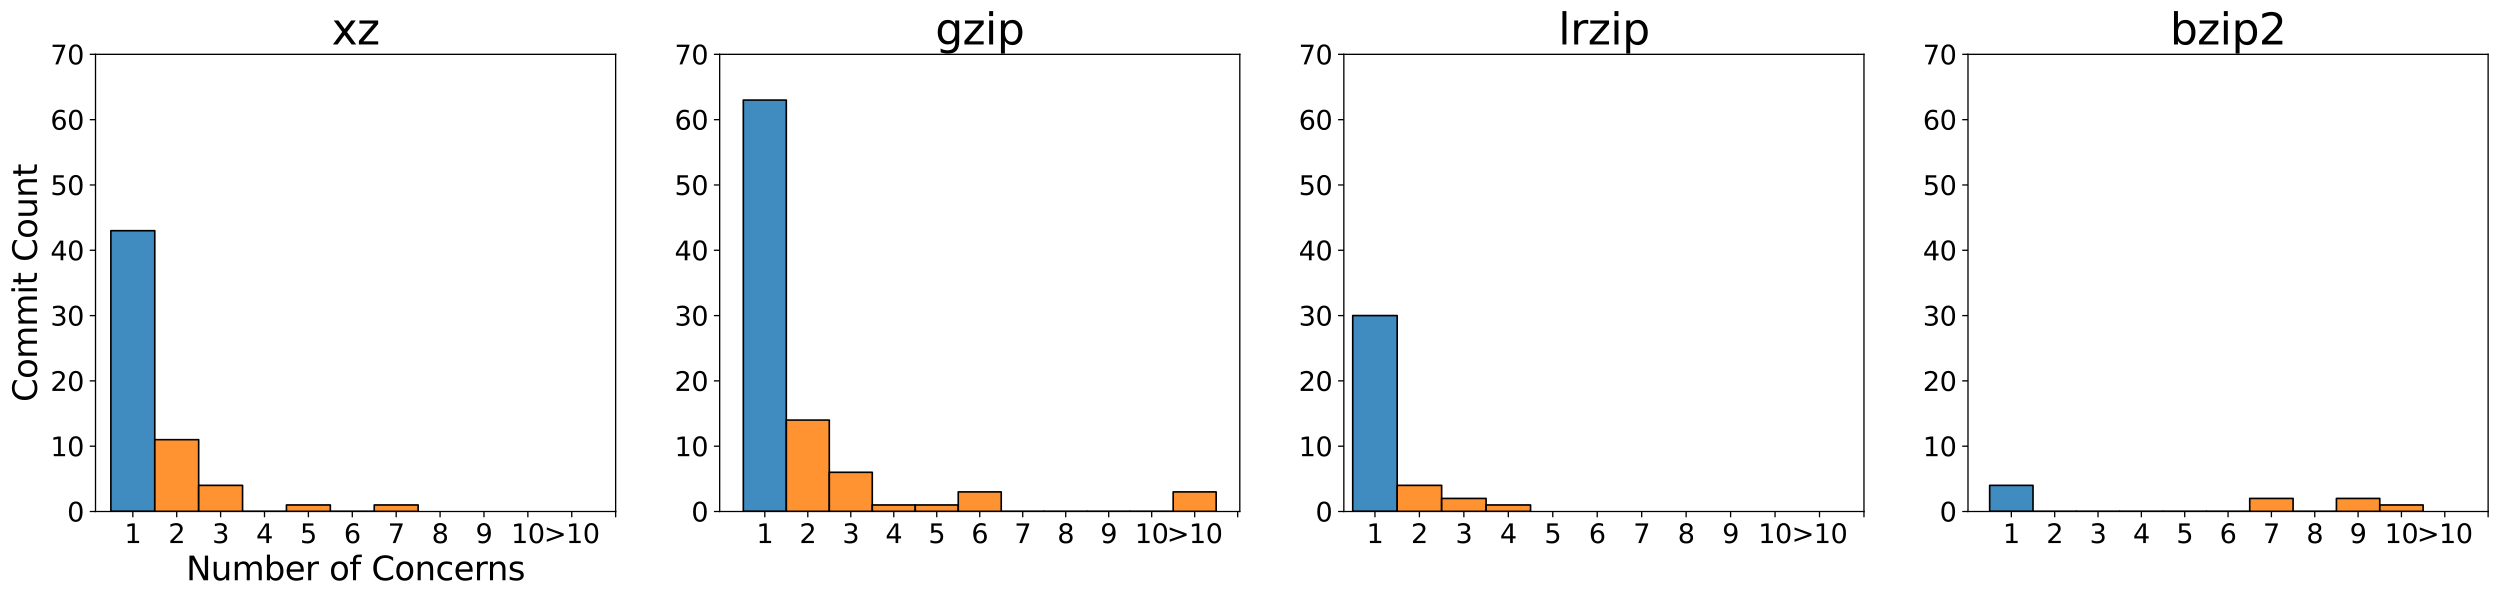 <?xml version="1.0" encoding="utf-8" standalone="no"?>
<!DOCTYPE svg PUBLIC "-//W3C//DTD SVG 1.1//EN"
  "http://www.w3.org/Graphics/SVG/1.1/DTD/svg11.dtd">
<svg xmlns:xlink="http://www.w3.org/1999/xlink" width="1515.916pt" height="363.197pt" viewBox="0 0 1515.916 363.197" xmlns="http://www.w3.org/2000/svg" version="1.1">
 <defs>
  <style type="text/css">*{stroke-linejoin: round; stroke-linecap: butt}</style>
 </defs>
 <g id="figure_1">
  <g id="patch_1">
   <path d="M 0 363.197 
L 1515.916 363.197 
L 1515.916 0 
L 0 0 
z
" style="fill: #ffffff"/>
  </g>
  <g id="axes_1">
   <g id="patch_2">
    <path d="M 57.916 310.156 
L 373.308 310.156 
L 373.308 32.956 
L 57.916 32.956 
z
" style="fill: #ffffff"/>
   </g>
   <g id="patch_3">
    <path d="M 67.232 310.156 
L 93.847 310.156 
L 93.847 139.876 
L 67.232 139.876 
z
" clip-path="url(#paa0196ddaf)" style="fill: #1f77b4; fill-opacity: 0.85; stroke: #000000; stroke-linejoin: miter"/>
   </g>
   <g id="patch_4">
    <path d="M 93.847 310.156 
L 120.462 310.156 
L 120.462 310.156 
L 93.847 310.156 
z
" clip-path="url(#paa0196ddaf)" style="fill: #1f77b4; fill-opacity: 0.85; stroke: #000000; stroke-linejoin: miter"/>
   </g>
   <g id="patch_5">
    <path d="M 120.462 310.156 
L 147.078 310.156 
L 147.078 310.156 
L 120.462 310.156 
z
" clip-path="url(#paa0196ddaf)" style="fill: #1f77b4; fill-opacity: 0.85; stroke: #000000; stroke-linejoin: miter"/>
   </g>
   <g id="patch_6">
    <path d="M 147.078 310.156 
L 173.693 310.156 
L 173.693 310.156 
L 147.078 310.156 
z
" clip-path="url(#paa0196ddaf)" style="fill: #1f77b4; fill-opacity: 0.85; stroke: #000000; stroke-linejoin: miter"/>
   </g>
   <g id="patch_7">
    <path d="M 173.693 310.156 
L 200.308 310.156 
L 200.308 310.156 
L 173.693 310.156 
z
" clip-path="url(#paa0196ddaf)" style="fill: #1f77b4; fill-opacity: 0.85; stroke: #000000; stroke-linejoin: miter"/>
   </g>
   <g id="patch_8">
    <path d="M 200.308 310.156 
L 226.923 310.156 
L 226.923 310.156 
L 200.308 310.156 
z
" clip-path="url(#paa0196ddaf)" style="fill: #1f77b4; fill-opacity: 0.85; stroke: #000000; stroke-linejoin: miter"/>
   </g>
   <g id="patch_9">
    <path d="M 226.923 310.156 
L 253.539 310.156 
L 253.539 310.156 
L 226.923 310.156 
z
" clip-path="url(#paa0196ddaf)" style="fill: #1f77b4; fill-opacity: 0.85; stroke: #000000; stroke-linejoin: miter"/>
   </g>
   <g id="patch_10">
    <path d="M 67.232 310.156 
L 93.847 310.156 
L 93.847 310.156 
L 67.232 310.156 
z
" clip-path="url(#paa0196ddaf)" style="fill: #ff7f0e; fill-opacity: 0.85; stroke: #000000; stroke-linejoin: miter"/>
   </g>
   <g id="patch_11">
    <path d="M 93.847 310.156 
L 120.462 310.156 
L 120.462 266.596 
L 93.847 266.596 
z
" clip-path="url(#paa0196ddaf)" style="fill: #ff7f0e; fill-opacity: 0.85; stroke: #000000; stroke-linejoin: miter"/>
   </g>
   <g id="patch_12">
    <path d="M 120.462 310.156 
L 147.078 310.156 
L 147.078 294.316 
L 120.462 294.316 
z
" clip-path="url(#paa0196ddaf)" style="fill: #ff7f0e; fill-opacity: 0.85; stroke: #000000; stroke-linejoin: miter"/>
   </g>
   <g id="patch_13">
    <path d="M 147.078 310.156 
L 173.693 310.156 
L 173.693 310.156 
L 147.078 310.156 
z
" clip-path="url(#paa0196ddaf)" style="fill: #ff7f0e; fill-opacity: 0.85; stroke: #000000; stroke-linejoin: miter"/>
   </g>
   <g id="patch_14">
    <path d="M 173.693 310.156 
L 200.308 310.156 
L 200.308 306.196 
L 173.693 306.196 
z
" clip-path="url(#paa0196ddaf)" style="fill: #ff7f0e; fill-opacity: 0.85; stroke: #000000; stroke-linejoin: miter"/>
   </g>
   <g id="patch_15">
    <path d="M 200.308 310.156 
L 226.923 310.156 
L 226.923 310.156 
L 200.308 310.156 
z
" clip-path="url(#paa0196ddaf)" style="fill: #ff7f0e; fill-opacity: 0.85; stroke: #000000; stroke-linejoin: miter"/>
   </g>
   <g id="patch_16">
    <path d="M 226.923 310.156 
L 253.539 310.156 
L 253.539 306.196 
L 226.923 306.196 
z
" clip-path="url(#paa0196ddaf)" style="fill: #ff7f0e; fill-opacity: 0.85; stroke: #000000; stroke-linejoin: miter"/>
   </g>
   <g id="matplotlib.axis_1">
    <g id="xtick_1">
     <g id="line2d_1">
      <defs>
       <path id="meb0d68d56f" d="M 0 0 
L 0 3.5 
" style="stroke: #000000; stroke-width: 0.8"/>
      </defs>
      <g>
       <use xlink:href="#meb0d68d56f" x="80.539" y="310.156" style="stroke: #000000; stroke-width: 0.8"/>
      </g>
     </g>
     <g id="text_1">
      <!-- 1 -->
      <g transform="translate(75.449 329.313) scale(0.16 -0.16)">
       <defs>
        <path id="DejaVuSans-31" d="M 794 531 
L 1825 531 
L 1825 4091 
L 703 3866 
L 703 4441 
L 1819 4666 
L 2450 4666 
L 2450 531 
L 3481 531 
L 3481 0 
L 794 0 
L 794 531 
z
" transform="scale(0.016)"/>
       </defs>
       <use xlink:href="#DejaVuSans-31"/>
      </g>
     </g>
    </g>
    <g id="xtick_2">
     <g id="line2d_2">
      <g>
       <use xlink:href="#meb0d68d56f" x="107.155" y="310.156" style="stroke: #000000; stroke-width: 0.8"/>
      </g>
     </g>
     <g id="text_2">
      <!-- 2 -->
      <g transform="translate(102.065 329.313) scale(0.16 -0.16)">
       <defs>
        <path id="DejaVuSans-32" d="M 1228 531 
L 3431 531 
L 3431 0 
L 469 0 
L 469 531 
Q 828 903 1448 1529 
Q 2069 2156 2228 2338 
Q 2531 2678 2651 2914 
Q 2772 3150 2772 3378 
Q 2772 3750 2511 3984 
Q 2250 4219 1831 4219 
Q 1534 4219 1204 4116 
Q 875 4013 500 3803 
L 500 4441 
Q 881 4594 1212 4672 
Q 1544 4750 1819 4750 
Q 2544 4750 2975 4387 
Q 3406 4025 3406 3419 
Q 3406 3131 3298 2873 
Q 3191 2616 2906 2266 
Q 2828 2175 2409 1742 
Q 1991 1309 1228 531 
z
" transform="scale(0.016)"/>
       </defs>
       <use xlink:href="#DejaVuSans-32"/>
      </g>
     </g>
    </g>
    <g id="xtick_3">
     <g id="line2d_3">
      <g>
       <use xlink:href="#meb0d68d56f" x="133.77" y="310.156" style="stroke: #000000; stroke-width: 0.8"/>
      </g>
     </g>
     <g id="text_3">
      <!-- 3 -->
      <g transform="translate(128.68 329.313) scale(0.16 -0.16)">
       <defs>
        <path id="DejaVuSans-33" d="M 2597 2516 
Q 3050 2419 3304 2112 
Q 3559 1806 3559 1356 
Q 3559 666 3084 287 
Q 2609 -91 1734 -91 
Q 1441 -91 1130 -33 
Q 819 25 488 141 
L 488 750 
Q 750 597 1062 519 
Q 1375 441 1716 441 
Q 2309 441 2620 675 
Q 2931 909 2931 1356 
Q 2931 1769 2642 2001 
Q 2353 2234 1838 2234 
L 1294 2234 
L 1294 2753 
L 1863 2753 
Q 2328 2753 2575 2939 
Q 2822 3125 2822 3475 
Q 2822 3834 2567 4026 
Q 2313 4219 1838 4219 
Q 1578 4219 1281 4162 
Q 984 4106 628 3988 
L 628 4550 
Q 988 4650 1302 4700 
Q 1616 4750 1894 4750 
Q 2613 4750 3031 4423 
Q 3450 4097 3450 3541 
Q 3450 3153 3228 2886 
Q 3006 2619 2597 2516 
z
" transform="scale(0.016)"/>
       </defs>
       <use xlink:href="#DejaVuSans-33"/>
      </g>
     </g>
    </g>
    <g id="xtick_4">
     <g id="line2d_4">
      <g>
       <use xlink:href="#meb0d68d56f" x="160.385" y="310.156" style="stroke: #000000; stroke-width: 0.8"/>
      </g>
     </g>
     <g id="text_4">
      <!-- 4 -->
      <g transform="translate(155.295 329.313) scale(0.16 -0.16)">
       <defs>
        <path id="DejaVuSans-34" d="M 2419 4116 
L 825 1625 
L 2419 1625 
L 2419 4116 
z
M 2253 4666 
L 3047 4666 
L 3047 1625 
L 3713 1625 
L 3713 1100 
L 3047 1100 
L 3047 0 
L 2419 0 
L 2419 1100 
L 313 1100 
L 313 1709 
L 2253 4666 
z
" transform="scale(0.016)"/>
       </defs>
       <use xlink:href="#DejaVuSans-34"/>
      </g>
     </g>
    </g>
    <g id="xtick_5">
     <g id="line2d_5">
      <g>
       <use xlink:href="#meb0d68d56f" x="187" y="310.156" style="stroke: #000000; stroke-width: 0.8"/>
      </g>
     </g>
     <g id="text_5">
      <!-- 5 -->
      <g transform="translate(181.91 329.313) scale(0.16 -0.16)">
       <defs>
        <path id="DejaVuSans-35" d="M 691 4666 
L 3169 4666 
L 3169 4134 
L 1269 4134 
L 1269 2991 
Q 1406 3038 1543 3061 
Q 1681 3084 1819 3084 
Q 2600 3084 3056 2656 
Q 3513 2228 3513 1497 
Q 3513 744 3044 326 
Q 2575 -91 1722 -91 
Q 1428 -91 1123 -41 
Q 819 9 494 109 
L 494 744 
Q 775 591 1075 516 
Q 1375 441 1709 441 
Q 2250 441 2565 725 
Q 2881 1009 2881 1497 
Q 2881 1984 2565 2268 
Q 2250 2553 1709 2553 
Q 1456 2553 1204 2497 
Q 953 2441 691 2322 
L 691 4666 
z
" transform="scale(0.016)"/>
       </defs>
       <use xlink:href="#DejaVuSans-35"/>
      </g>
     </g>
    </g>
    <g id="xtick_6">
     <g id="line2d_6">
      <g>
       <use xlink:href="#meb0d68d56f" x="213.616" y="310.156" style="stroke: #000000; stroke-width: 0.8"/>
      </g>
     </g>
     <g id="text_6">
      <!-- 6 -->
      <g transform="translate(208.526 329.313) scale(0.16 -0.16)">
       <defs>
        <path id="DejaVuSans-36" d="M 2113 2584 
Q 1688 2584 1439 2293 
Q 1191 2003 1191 1497 
Q 1191 994 1439 701 
Q 1688 409 2113 409 
Q 2538 409 2786 701 
Q 3034 994 3034 1497 
Q 3034 2003 2786 2293 
Q 2538 2584 2113 2584 
z
M 3366 4563 
L 3366 3988 
Q 3128 4100 2886 4159 
Q 2644 4219 2406 4219 
Q 1781 4219 1451 3797 
Q 1122 3375 1075 2522 
Q 1259 2794 1537 2939 
Q 1816 3084 2150 3084 
Q 2853 3084 3261 2657 
Q 3669 2231 3669 1497 
Q 3669 778 3244 343 
Q 2819 -91 2113 -91 
Q 1303 -91 875 529 
Q 447 1150 447 2328 
Q 447 3434 972 4092 
Q 1497 4750 2381 4750 
Q 2619 4750 2861 4703 
Q 3103 4656 3366 4563 
z
" transform="scale(0.016)"/>
       </defs>
       <use xlink:href="#DejaVuSans-36"/>
      </g>
     </g>
    </g>
    <g id="xtick_7">
     <g id="line2d_7">
      <g>
       <use xlink:href="#meb0d68d56f" x="240.231" y="310.156" style="stroke: #000000; stroke-width: 0.8"/>
      </g>
     </g>
     <g id="text_7">
      <!-- 7 -->
      <g transform="translate(235.141 329.313) scale(0.16 -0.16)">
       <defs>
        <path id="DejaVuSans-37" d="M 525 4666 
L 3525 4666 
L 3525 4397 
L 1831 0 
L 1172 0 
L 2766 4134 
L 525 4134 
L 525 4666 
z
" transform="scale(0.016)"/>
       </defs>
       <use xlink:href="#DejaVuSans-37"/>
      </g>
     </g>
    </g>
    <g id="xtick_8">
     <g id="line2d_8">
      <g>
       <use xlink:href="#meb0d68d56f" x="266.846" y="310.156" style="stroke: #000000; stroke-width: 0.8"/>
      </g>
     </g>
     <g id="text_8">
      <!-- 8 -->
      <g transform="translate(261.756 329.313) scale(0.16 -0.16)">
       <defs>
        <path id="DejaVuSans-38" d="M 2034 2216 
Q 1584 2216 1326 1975 
Q 1069 1734 1069 1313 
Q 1069 891 1326 650 
Q 1584 409 2034 409 
Q 2484 409 2743 651 
Q 3003 894 3003 1313 
Q 3003 1734 2745 1975 
Q 2488 2216 2034 2216 
z
M 1403 2484 
Q 997 2584 770 2862 
Q 544 3141 544 3541 
Q 544 4100 942 4425 
Q 1341 4750 2034 4750 
Q 2731 4750 3128 4425 
Q 3525 4100 3525 3541 
Q 3525 3141 3298 2862 
Q 3072 2584 2669 2484 
Q 3125 2378 3379 2068 
Q 3634 1759 3634 1313 
Q 3634 634 3220 271 
Q 2806 -91 2034 -91 
Q 1263 -91 848 271 
Q 434 634 434 1313 
Q 434 1759 690 2068 
Q 947 2378 1403 2484 
z
M 1172 3481 
Q 1172 3119 1398 2916 
Q 1625 2713 2034 2713 
Q 2441 2713 2670 2916 
Q 2900 3119 2900 3481 
Q 2900 3844 2670 4047 
Q 2441 4250 2034 4250 
Q 1625 4250 1398 4047 
Q 1172 3844 1172 3481 
z
" transform="scale(0.016)"/>
       </defs>
       <use xlink:href="#DejaVuSans-38"/>
      </g>
     </g>
    </g>
    <g id="xtick_9">
     <g id="line2d_9">
      <g>
       <use xlink:href="#meb0d68d56f" x="293.462" y="310.156" style="stroke: #000000; stroke-width: 0.8"/>
      </g>
     </g>
     <g id="text_9">
      <!-- 9 -->
      <g transform="translate(288.372 329.313) scale(0.16 -0.16)">
       <defs>
        <path id="DejaVuSans-39" d="M 703 97 
L 703 672 
Q 941 559 1184 500 
Q 1428 441 1663 441 
Q 2288 441 2617 861 
Q 2947 1281 2994 2138 
Q 2813 1869 2534 1725 
Q 2256 1581 1919 1581 
Q 1219 1581 811 2004 
Q 403 2428 403 3163 
Q 403 3881 828 4315 
Q 1253 4750 1959 4750 
Q 2769 4750 3195 4129 
Q 3622 3509 3622 2328 
Q 3622 1225 3098 567 
Q 2575 -91 1691 -91 
Q 1453 -91 1209 -44 
Q 966 3 703 97 
z
M 1959 2075 
Q 2384 2075 2632 2365 
Q 2881 2656 2881 3163 
Q 2881 3666 2632 3958 
Q 2384 4250 1959 4250 
Q 1534 4250 1286 3958 
Q 1038 3666 1038 3163 
Q 1038 2656 1286 2365 
Q 1534 2075 1959 2075 
z
" transform="scale(0.016)"/>
       </defs>
       <use xlink:href="#DejaVuSans-39"/>
      </g>
     </g>
    </g>
    <g id="xtick_10">
     <g id="line2d_10">
      <g>
       <use xlink:href="#meb0d68d56f" x="320.077" y="310.156" style="stroke: #000000; stroke-width: 0.8"/>
      </g>
     </g>
     <g id="text_10">
      <!-- 10 -->
      <g transform="translate(309.897 329.313) scale(0.16 -0.16)">
       <defs>
        <path id="DejaVuSans-30" d="M 2034 4250 
Q 1547 4250 1301 3770 
Q 1056 3291 1056 2328 
Q 1056 1369 1301 889 
Q 1547 409 2034 409 
Q 2525 409 2770 889 
Q 3016 1369 3016 2328 
Q 3016 3291 2770 3770 
Q 2525 4250 2034 4250 
z
M 2034 4750 
Q 2819 4750 3233 4129 
Q 3647 3509 3647 2328 
Q 3647 1150 3233 529 
Q 2819 -91 2034 -91 
Q 1250 -91 836 529 
Q 422 1150 422 2328 
Q 422 3509 836 4129 
Q 1250 4750 2034 4750 
z
" transform="scale(0.016)"/>
       </defs>
       <use xlink:href="#DejaVuSans-31"/>
       <use xlink:href="#DejaVuSans-30" x="63.623"/>
      </g>
     </g>
    </g>
    <g id="xtick_11">
     <g id="line2d_11">
      <g>
       <use xlink:href="#meb0d68d56f" x="346.692" y="310.156" style="stroke: #000000; stroke-width: 0.8"/>
      </g>
     </g>
     <g id="text_11">
      <!-- &gt;10 -->
      <g transform="translate(329.809 329.313) scale(0.16 -0.16)">
       <defs>
        <path id="DejaVuSans-3e" d="M 678 3150 
L 678 3719 
L 4684 2266 
L 4684 1747 
L 678 294 
L 678 863 
L 3897 2003 
L 678 3150 
z
" transform="scale(0.016)"/>
       </defs>
       <use xlink:href="#DejaVuSans-3e"/>
       <use xlink:href="#DejaVuSans-31" x="83.789"/>
       <use xlink:href="#DejaVuSans-30" x="147.412"/>
      </g>
     </g>
    </g>
    <g id="xtick_12">
     <g id="line2d_12">
      <g>
       <use xlink:href="#meb0d68d56f" x="373.308" y="310.156" style="stroke: #000000; stroke-width: 0.8"/>
      </g>
     </g>
    </g>
    <g id="text_12">
     <!-- Number of Concerns -->
     <g transform="translate(112.871 351.838) scale(0.2 -0.2)">
      <defs>
       <path id="DejaVuSans-4e" d="M 628 4666 
L 1478 4666 
L 3547 763 
L 3547 4666 
L 4159 4666 
L 4159 0 
L 3309 0 
L 1241 3903 
L 1241 0 
L 628 0 
L 628 4666 
z
" transform="scale(0.016)"/>
       <path id="DejaVuSans-75" d="M 544 1381 
L 544 3500 
L 1119 3500 
L 1119 1403 
Q 1119 906 1312 657 
Q 1506 409 1894 409 
Q 2359 409 2629 706 
Q 2900 1003 2900 1516 
L 2900 3500 
L 3475 3500 
L 3475 0 
L 2900 0 
L 2900 538 
Q 2691 219 2414 64 
Q 2138 -91 1772 -91 
Q 1169 -91 856 284 
Q 544 659 544 1381 
z
M 1991 3584 
L 1991 3584 
z
" transform="scale(0.016)"/>
       <path id="DejaVuSans-6d" d="M 3328 2828 
Q 3544 3216 3844 3400 
Q 4144 3584 4550 3584 
Q 5097 3584 5394 3201 
Q 5691 2819 5691 2113 
L 5691 0 
L 5113 0 
L 5113 2094 
Q 5113 2597 4934 2840 
Q 4756 3084 4391 3084 
Q 3944 3084 3684 2787 
Q 3425 2491 3425 1978 
L 3425 0 
L 2847 0 
L 2847 2094 
Q 2847 2600 2669 2842 
Q 2491 3084 2119 3084 
Q 1678 3084 1418 2786 
Q 1159 2488 1159 1978 
L 1159 0 
L 581 0 
L 581 3500 
L 1159 3500 
L 1159 2956 
Q 1356 3278 1631 3431 
Q 1906 3584 2284 3584 
Q 2666 3584 2933 3390 
Q 3200 3197 3328 2828 
z
" transform="scale(0.016)"/>
       <path id="DejaVuSans-62" d="M 3116 1747 
Q 3116 2381 2855 2742 
Q 2594 3103 2138 3103 
Q 1681 3103 1420 2742 
Q 1159 2381 1159 1747 
Q 1159 1113 1420 752 
Q 1681 391 2138 391 
Q 2594 391 2855 752 
Q 3116 1113 3116 1747 
z
M 1159 2969 
Q 1341 3281 1617 3432 
Q 1894 3584 2278 3584 
Q 2916 3584 3314 3078 
Q 3713 2572 3713 1747 
Q 3713 922 3314 415 
Q 2916 -91 2278 -91 
Q 1894 -91 1617 61 
Q 1341 213 1159 525 
L 1159 0 
L 581 0 
L 581 4863 
L 1159 4863 
L 1159 2969 
z
" transform="scale(0.016)"/>
       <path id="DejaVuSans-65" d="M 3597 1894 
L 3597 1613 
L 953 1613 
Q 991 1019 1311 708 
Q 1631 397 2203 397 
Q 2534 397 2845 478 
Q 3156 559 3463 722 
L 3463 178 
Q 3153 47 2828 -22 
Q 2503 -91 2169 -91 
Q 1331 -91 842 396 
Q 353 884 353 1716 
Q 353 2575 817 3079 
Q 1281 3584 2069 3584 
Q 2775 3584 3186 3129 
Q 3597 2675 3597 1894 
z
M 3022 2063 
Q 3016 2534 2758 2815 
Q 2500 3097 2075 3097 
Q 1594 3097 1305 2825 
Q 1016 2553 972 2059 
L 3022 2063 
z
" transform="scale(0.016)"/>
       <path id="DejaVuSans-72" d="M 2631 2963 
Q 2534 3019 2420 3045 
Q 2306 3072 2169 3072 
Q 1681 3072 1420 2755 
Q 1159 2438 1159 1844 
L 1159 0 
L 581 0 
L 581 3500 
L 1159 3500 
L 1159 2956 
Q 1341 3275 1631 3429 
Q 1922 3584 2338 3584 
Q 2397 3584 2469 3576 
Q 2541 3569 2628 3553 
L 2631 2963 
z
" transform="scale(0.016)"/>
       <path id="DejaVuSans-20" transform="scale(0.016)"/>
       <path id="DejaVuSans-6f" d="M 1959 3097 
Q 1497 3097 1228 2736 
Q 959 2375 959 1747 
Q 959 1119 1226 758 
Q 1494 397 1959 397 
Q 2419 397 2687 759 
Q 2956 1122 2956 1747 
Q 2956 2369 2687 2733 
Q 2419 3097 1959 3097 
z
M 1959 3584 
Q 2709 3584 3137 3096 
Q 3566 2609 3566 1747 
Q 3566 888 3137 398 
Q 2709 -91 1959 -91 
Q 1206 -91 779 398 
Q 353 888 353 1747 
Q 353 2609 779 3096 
Q 1206 3584 1959 3584 
z
" transform="scale(0.016)"/>
       <path id="DejaVuSans-66" d="M 2375 4863 
L 2375 4384 
L 1825 4384 
Q 1516 4384 1395 4259 
Q 1275 4134 1275 3809 
L 1275 3500 
L 2222 3500 
L 2222 3053 
L 1275 3053 
L 1275 0 
L 697 0 
L 697 3053 
L 147 3053 
L 147 3500 
L 697 3500 
L 697 3744 
Q 697 4328 969 4595 
Q 1241 4863 1831 4863 
L 2375 4863 
z
" transform="scale(0.016)"/>
       <path id="DejaVuSans-43" d="M 4122 4306 
L 4122 3641 
Q 3803 3938 3442 4084 
Q 3081 4231 2675 4231 
Q 1875 4231 1450 3742 
Q 1025 3253 1025 2328 
Q 1025 1406 1450 917 
Q 1875 428 2675 428 
Q 3081 428 3442 575 
Q 3803 722 4122 1019 
L 4122 359 
Q 3791 134 3420 21 
Q 3050 -91 2638 -91 
Q 1578 -91 968 557 
Q 359 1206 359 2328 
Q 359 3453 968 4101 
Q 1578 4750 2638 4750 
Q 3056 4750 3426 4639 
Q 3797 4528 4122 4306 
z
" transform="scale(0.016)"/>
       <path id="DejaVuSans-6e" d="M 3513 2113 
L 3513 0 
L 2938 0 
L 2938 2094 
Q 2938 2591 2744 2837 
Q 2550 3084 2163 3084 
Q 1697 3084 1428 2787 
Q 1159 2491 1159 1978 
L 1159 0 
L 581 0 
L 581 3500 
L 1159 3500 
L 1159 2956 
Q 1366 3272 1645 3428 
Q 1925 3584 2291 3584 
Q 2894 3584 3203 3211 
Q 3513 2838 3513 2113 
z
" transform="scale(0.016)"/>
       <path id="DejaVuSans-63" d="M 3122 3366 
L 3122 2828 
Q 2878 2963 2633 3030 
Q 2388 3097 2138 3097 
Q 1578 3097 1268 2742 
Q 959 2388 959 1747 
Q 959 1106 1268 751 
Q 1578 397 2138 397 
Q 2388 397 2633 464 
Q 2878 531 3122 666 
L 3122 134 
Q 2881 22 2623 -34 
Q 2366 -91 2075 -91 
Q 1284 -91 818 406 
Q 353 903 353 1747 
Q 353 2603 823 3093 
Q 1294 3584 2113 3584 
Q 2378 3584 2631 3529 
Q 2884 3475 3122 3366 
z
" transform="scale(0.016)"/>
       <path id="DejaVuSans-73" d="M 2834 3397 
L 2834 2853 
Q 2591 2978 2328 3040 
Q 2066 3103 1784 3103 
Q 1356 3103 1142 2972 
Q 928 2841 928 2578 
Q 928 2378 1081 2264 
Q 1234 2150 1697 2047 
L 1894 2003 
Q 2506 1872 2764 1633 
Q 3022 1394 3022 966 
Q 3022 478 2636 193 
Q 2250 -91 1575 -91 
Q 1294 -91 989 -36 
Q 684 19 347 128 
L 347 722 
Q 666 556 975 473 
Q 1284 391 1588 391 
Q 1994 391 2212 530 
Q 2431 669 2431 922 
Q 2431 1156 2273 1281 
Q 2116 1406 1581 1522 
L 1381 1569 
Q 847 1681 609 1914 
Q 372 2147 372 2553 
Q 372 3047 722 3315 
Q 1072 3584 1716 3584 
Q 2034 3584 2315 3537 
Q 2597 3491 2834 3397 
z
" transform="scale(0.016)"/>
      </defs>
      <use xlink:href="#DejaVuSans-4e"/>
      <use xlink:href="#DejaVuSans-75" x="74.805"/>
      <use xlink:href="#DejaVuSans-6d" x="138.184"/>
      <use xlink:href="#DejaVuSans-62" x="235.596"/>
      <use xlink:href="#DejaVuSans-65" x="299.072"/>
      <use xlink:href="#DejaVuSans-72" x="360.596"/>
      <use xlink:href="#DejaVuSans-20" x="401.709"/>
      <use xlink:href="#DejaVuSans-6f" x="433.496"/>
      <use xlink:href="#DejaVuSans-66" x="494.678"/>
      <use xlink:href="#DejaVuSans-20" x="529.883"/>
      <use xlink:href="#DejaVuSans-43" x="561.67"/>
      <use xlink:href="#DejaVuSans-6f" x="631.494"/>
      <use xlink:href="#DejaVuSans-6e" x="692.676"/>
      <use xlink:href="#DejaVuSans-63" x="756.055"/>
      <use xlink:href="#DejaVuSans-65" x="811.035"/>
      <use xlink:href="#DejaVuSans-72" x="872.559"/>
      <use xlink:href="#DejaVuSans-6e" x="911.922"/>
      <use xlink:href="#DejaVuSans-73" x="975.301"/>
     </g>
    </g>
   </g>
   <g id="matplotlib.axis_2">
    <g id="ytick_1">
     <g id="line2d_13">
      <defs>
       <path id="mcb746d0df0" d="M 0 0 
L -3.5 0 
" style="stroke: #000000; stroke-width: 0.8"/>
      </defs>
      <g>
       <use xlink:href="#mcb746d0df0" x="57.916" y="310.156" style="stroke: #000000; stroke-width: 0.8"/>
      </g>
     </g>
     <g id="text_13">
      <!-- 0 -->
      <g transform="translate(40.736 316.235) scale(0.16 -0.16)">
       <use xlink:href="#DejaVuSans-30"/>
      </g>
     </g>
    </g>
    <g id="ytick_2">
     <g id="line2d_14">
      <g>
       <use xlink:href="#mcb746d0df0" x="57.916" y="270.556" style="stroke: #000000; stroke-width: 0.8"/>
      </g>
     </g>
     <g id="text_14">
      <!-- 10 -->
      <g transform="translate(30.556 276.635) scale(0.16 -0.16)">
       <use xlink:href="#DejaVuSans-31"/>
       <use xlink:href="#DejaVuSans-30" x="63.623"/>
      </g>
     </g>
    </g>
    <g id="ytick_3">
     <g id="line2d_15">
      <g>
       <use xlink:href="#mcb746d0df0" x="57.916" y="230.956" style="stroke: #000000; stroke-width: 0.8"/>
      </g>
     </g>
     <g id="text_15">
      <!-- 20 -->
      <g transform="translate(30.556 237.035) scale(0.16 -0.16)">
       <use xlink:href="#DejaVuSans-32"/>
       <use xlink:href="#DejaVuSans-30" x="63.623"/>
      </g>
     </g>
    </g>
    <g id="ytick_4">
     <g id="line2d_16">
      <g>
       <use xlink:href="#mcb746d0df0" x="57.916" y="191.356" style="stroke: #000000; stroke-width: 0.8"/>
      </g>
     </g>
     <g id="text_16">
      <!-- 30 -->
      <g transform="translate(30.556 197.435) scale(0.16 -0.16)">
       <use xlink:href="#DejaVuSans-33"/>
       <use xlink:href="#DejaVuSans-30" x="63.623"/>
      </g>
     </g>
    </g>
    <g id="ytick_5">
     <g id="line2d_17">
      <g>
       <use xlink:href="#mcb746d0df0" x="57.916" y="151.756" style="stroke: #000000; stroke-width: 0.8"/>
      </g>
     </g>
     <g id="text_17">
      <!-- 40 -->
      <g transform="translate(30.556 157.835) scale(0.16 -0.16)">
       <use xlink:href="#DejaVuSans-34"/>
       <use xlink:href="#DejaVuSans-30" x="63.623"/>
      </g>
     </g>
    </g>
    <g id="ytick_6">
     <g id="line2d_18">
      <g>
       <use xlink:href="#mcb746d0df0" x="57.916" y="112.156" style="stroke: #000000; stroke-width: 0.8"/>
      </g>
     </g>
     <g id="text_18">
      <!-- 50 -->
      <g transform="translate(30.556 118.235) scale(0.16 -0.16)">
       <use xlink:href="#DejaVuSans-35"/>
       <use xlink:href="#DejaVuSans-30" x="63.623"/>
      </g>
     </g>
    </g>
    <g id="ytick_7">
     <g id="line2d_19">
      <g>
       <use xlink:href="#mcb746d0df0" x="57.916" y="72.556" style="stroke: #000000; stroke-width: 0.8"/>
      </g>
     </g>
     <g id="text_19">
      <!-- 60 -->
      <g transform="translate(30.556 78.635) scale(0.16 -0.16)">
       <use xlink:href="#DejaVuSans-36"/>
       <use xlink:href="#DejaVuSans-30" x="63.623"/>
      </g>
     </g>
    </g>
    <g id="ytick_8">
     <g id="line2d_20">
      <g>
       <use xlink:href="#mcb746d0df0" x="57.916" y="32.956" style="stroke: #000000; stroke-width: 0.8"/>
      </g>
     </g>
     <g id="text_20">
      <!-- 70 -->
      <g transform="translate(30.556 39.035) scale(0.16 -0.16)">
       <use xlink:href="#DejaVuSans-37"/>
       <use xlink:href="#DejaVuSans-30" x="63.623"/>
      </g>
     </g>
    </g>
    <g id="text_21">
     <!-- Commit Count -->
     <g transform="translate(22.397 243.712) rotate(-90) scale(0.2 -0.2)">
      <defs>
       <path id="DejaVuSans-69" d="M 603 3500 
L 1178 3500 
L 1178 0 
L 603 0 
L 603 3500 
z
M 603 4863 
L 1178 4863 
L 1178 4134 
L 603 4134 
L 603 4863 
z
" transform="scale(0.016)"/>
       <path id="DejaVuSans-74" d="M 1172 4494 
L 1172 3500 
L 2356 3500 
L 2356 3053 
L 1172 3053 
L 1172 1153 
Q 1172 725 1289 603 
Q 1406 481 1766 481 
L 2356 481 
L 2356 0 
L 1766 0 
Q 1100 0 847 248 
Q 594 497 594 1153 
L 594 3053 
L 172 3053 
L 172 3500 
L 594 3500 
L 594 4494 
L 1172 4494 
z
" transform="scale(0.016)"/>
      </defs>
      <use xlink:href="#DejaVuSans-43"/>
      <use xlink:href="#DejaVuSans-6f" x="69.824"/>
      <use xlink:href="#DejaVuSans-6d" x="131.006"/>
      <use xlink:href="#DejaVuSans-6d" x="228.418"/>
      <use xlink:href="#DejaVuSans-69" x="325.83"/>
      <use xlink:href="#DejaVuSans-74" x="353.613"/>
      <use xlink:href="#DejaVuSans-20" x="392.822"/>
      <use xlink:href="#DejaVuSans-43" x="424.609"/>
      <use xlink:href="#DejaVuSans-6f" x="494.434"/>
      <use xlink:href="#DejaVuSans-75" x="555.615"/>
      <use xlink:href="#DejaVuSans-6e" x="618.994"/>
      <use xlink:href="#DejaVuSans-74" x="682.373"/>
     </g>
    </g>
   </g>
   <g id="patch_17">
    <path d="M 57.916 310.156 
L 57.916 32.956 
" style="fill: none; stroke: #000000; stroke-width: 0.8; stroke-linejoin: miter; stroke-linecap: square"/>
   </g>
   <g id="patch_18">
    <path d="M 373.308 310.156 
L 373.308 32.956 
" style="fill: none; stroke: #000000; stroke-width: 0.8; stroke-linejoin: miter; stroke-linecap: square"/>
   </g>
   <g id="patch_19">
    <path d="M 57.916 310.156 
L 373.308 310.156 
" style="fill: none; stroke: #000000; stroke-width: 0.8; stroke-linejoin: miter; stroke-linecap: square"/>
   </g>
   <g id="patch_20">
    <path d="M 57.916 32.956 
L 373.308 32.956 
" style="fill: none; stroke: #000000; stroke-width: 0.8; stroke-linejoin: miter; stroke-linecap: square"/>
   </g>
   <g id="text_22">
    <!-- xz -->
    <g transform="translate(201.095 26.956) scale(0.26 -0.26)">
     <defs>
      <path id="DejaVuSans-78" d="M 3513 3500 
L 2247 1797 
L 3578 0 
L 2900 0 
L 1881 1375 
L 863 0 
L 184 0 
L 1544 1831 
L 300 3500 
L 978 3500 
L 1906 2253 
L 2834 3500 
L 3513 3500 
z
" transform="scale(0.016)"/>
      <path id="DejaVuSans-7a" d="M 353 3500 
L 3084 3500 
L 3084 2975 
L 922 459 
L 3084 459 
L 3084 0 
L 275 0 
L 275 525 
L 2438 3041 
L 353 3041 
L 353 3500 
z
" transform="scale(0.016)"/>
     </defs>
     <use xlink:href="#DejaVuSans-78"/>
     <use xlink:href="#DejaVuSans-7a" x="59.18"/>
    </g>
   </g>
  </g>
  <g id="axes_2">
   <g id="patch_21">
    <path d="M 436.386 310.156 
L 751.777 310.156 
L 751.777 32.956 
L 436.386 32.956 
z
" style="fill: #ffffff"/>
   </g>
   <g id="patch_22">
    <path d="M 450.722 310.156 
L 476.787 310.156 
L 476.787 60.676 
L 450.722 60.676 
z
" clip-path="url(#p0af489d13d)" style="fill: #1f77b4; fill-opacity: 0.85; stroke: #000000; stroke-linejoin: miter"/>
   </g>
   <g id="patch_23">
    <path d="M 476.787 310.156 
L 502.853 310.156 
L 502.853 310.156 
L 476.787 310.156 
z
" clip-path="url(#p0af489d13d)" style="fill: #1f77b4; fill-opacity: 0.85; stroke: #000000; stroke-linejoin: miter"/>
   </g>
   <g id="patch_24">
    <path d="M 502.853 310.156 
L 528.918 310.156 
L 528.918 310.156 
L 502.853 310.156 
z
" clip-path="url(#p0af489d13d)" style="fill: #1f77b4; fill-opacity: 0.85; stroke: #000000; stroke-linejoin: miter"/>
   </g>
   <g id="patch_25">
    <path d="M 528.918 310.156 
L 554.983 310.156 
L 554.983 310.156 
L 528.918 310.156 
z
" clip-path="url(#p0af489d13d)" style="fill: #1f77b4; fill-opacity: 0.85; stroke: #000000; stroke-linejoin: miter"/>
   </g>
   <g id="patch_26">
    <path d="M 554.983 310.156 
L 581.049 310.156 
L 581.049 310.156 
L 554.983 310.156 
z
" clip-path="url(#p0af489d13d)" style="fill: #1f77b4; fill-opacity: 0.85; stroke: #000000; stroke-linejoin: miter"/>
   </g>
   <g id="patch_27">
    <path d="M 581.049 310.156 
L 607.114 310.156 
L 607.114 310.156 
L 581.049 310.156 
z
" clip-path="url(#p0af489d13d)" style="fill: #1f77b4; fill-opacity: 0.85; stroke: #000000; stroke-linejoin: miter"/>
   </g>
   <g id="patch_28">
    <path d="M 607.114 310.156 
L 633.18 310.156 
L 633.18 310.156 
L 607.114 310.156 
z
" clip-path="url(#p0af489d13d)" style="fill: #1f77b4; fill-opacity: 0.85; stroke: #000000; stroke-linejoin: miter"/>
   </g>
   <g id="patch_29">
    <path d="M 633.18 310.156 
L 659.245 310.156 
L 659.245 310.156 
L 633.18 310.156 
z
" clip-path="url(#p0af489d13d)" style="fill: #1f77b4; fill-opacity: 0.85; stroke: #000000; stroke-linejoin: miter"/>
   </g>
   <g id="patch_30">
    <path d="M 659.245 310.156 
L 685.31 310.156 
L 685.31 310.156 
L 659.245 310.156 
z
" clip-path="url(#p0af489d13d)" style="fill: #1f77b4; fill-opacity: 0.85; stroke: #000000; stroke-linejoin: miter"/>
   </g>
   <g id="patch_31">
    <path d="M 685.31 310.156 
L 711.376 310.156 
L 711.376 310.156 
L 685.31 310.156 
z
" clip-path="url(#p0af489d13d)" style="fill: #1f77b4; fill-opacity: 0.85; stroke: #000000; stroke-linejoin: miter"/>
   </g>
   <g id="patch_32">
    <path d="M 711.376 310.156 
L 737.441 310.156 
L 737.441 310.156 
L 711.376 310.156 
z
" clip-path="url(#p0af489d13d)" style="fill: #1f77b4; fill-opacity: 0.85; stroke: #000000; stroke-linejoin: miter"/>
   </g>
   <g id="patch_33">
    <path d="M 450.722 310.156 
L 476.787 310.156 
L 476.787 310.156 
L 450.722 310.156 
z
" clip-path="url(#p0af489d13d)" style="fill: #ff7f0e; fill-opacity: 0.85; stroke: #000000; stroke-linejoin: miter"/>
   </g>
   <g id="patch_34">
    <path d="M 476.787 310.156 
L 502.853 310.156 
L 502.853 254.716 
L 476.787 254.716 
z
" clip-path="url(#p0af489d13d)" style="fill: #ff7f0e; fill-opacity: 0.85; stroke: #000000; stroke-linejoin: miter"/>
   </g>
   <g id="patch_35">
    <path d="M 502.853 310.156 
L 528.918 310.156 
L 528.918 286.396 
L 502.853 286.396 
z
" clip-path="url(#p0af489d13d)" style="fill: #ff7f0e; fill-opacity: 0.85; stroke: #000000; stroke-linejoin: miter"/>
   </g>
   <g id="patch_36">
    <path d="M 528.918 310.156 
L 554.983 310.156 
L 554.983 306.196 
L 528.918 306.196 
z
" clip-path="url(#p0af489d13d)" style="fill: #ff7f0e; fill-opacity: 0.85; stroke: #000000; stroke-linejoin: miter"/>
   </g>
   <g id="patch_37">
    <path d="M 554.983 310.156 
L 581.049 310.156 
L 581.049 306.196 
L 554.983 306.196 
z
" clip-path="url(#p0af489d13d)" style="fill: #ff7f0e; fill-opacity: 0.85; stroke: #000000; stroke-linejoin: miter"/>
   </g>
   <g id="patch_38">
    <path d="M 581.049 310.156 
L 607.114 310.156 
L 607.114 298.276 
L 581.049 298.276 
z
" clip-path="url(#p0af489d13d)" style="fill: #ff7f0e; fill-opacity: 0.85; stroke: #000000; stroke-linejoin: miter"/>
   </g>
   <g id="patch_39">
    <path d="M 607.114 310.156 
L 633.18 310.156 
L 633.18 310.156 
L 607.114 310.156 
z
" clip-path="url(#p0af489d13d)" style="fill: #ff7f0e; fill-opacity: 0.85; stroke: #000000; stroke-linejoin: miter"/>
   </g>
   <g id="patch_40">
    <path d="M 633.18 310.156 
L 659.245 310.156 
L 659.245 310.156 
L 633.18 310.156 
z
" clip-path="url(#p0af489d13d)" style="fill: #ff7f0e; fill-opacity: 0.85; stroke: #000000; stroke-linejoin: miter"/>
   </g>
   <g id="patch_41">
    <path d="M 659.245 310.156 
L 685.31 310.156 
L 685.31 310.156 
L 659.245 310.156 
z
" clip-path="url(#p0af489d13d)" style="fill: #ff7f0e; fill-opacity: 0.85; stroke: #000000; stroke-linejoin: miter"/>
   </g>
   <g id="patch_42">
    <path d="M 685.31 310.156 
L 711.376 310.156 
L 711.376 310.156 
L 685.31 310.156 
z
" clip-path="url(#p0af489d13d)" style="fill: #ff7f0e; fill-opacity: 0.85; stroke: #000000; stroke-linejoin: miter"/>
   </g>
   <g id="patch_43">
    <path d="M 711.376 310.156 
L 737.441 310.156 
L 737.441 298.276 
L 711.376 298.276 
z
" clip-path="url(#p0af489d13d)" style="fill: #ff7f0e; fill-opacity: 0.85; stroke: #000000; stroke-linejoin: miter"/>
   </g>
   <g id="matplotlib.axis_3">
    <g id="xtick_13">
     <g id="line2d_21">
      <g>
       <use xlink:href="#meb0d68d56f" x="463.754" y="310.156" style="stroke: #000000; stroke-width: 0.8"/>
      </g>
     </g>
     <g id="text_23">
      <!-- 1 -->
      <g transform="translate(458.664 329.313) scale(0.16 -0.16)">
       <use xlink:href="#DejaVuSans-31"/>
      </g>
     </g>
    </g>
    <g id="xtick_14">
     <g id="line2d_22">
      <g>
       <use xlink:href="#meb0d68d56f" x="489.82" y="310.156" style="stroke: #000000; stroke-width: 0.8"/>
      </g>
     </g>
     <g id="text_24">
      <!-- 2 -->
      <g transform="translate(484.73 329.313) scale(0.16 -0.16)">
       <use xlink:href="#DejaVuSans-32"/>
      </g>
     </g>
    </g>
    <g id="xtick_15">
     <g id="line2d_23">
      <g>
       <use xlink:href="#meb0d68d56f" x="515.885" y="310.156" style="stroke: #000000; stroke-width: 0.8"/>
      </g>
     </g>
     <g id="text_25">
      <!-- 3 -->
      <g transform="translate(510.795 329.313) scale(0.16 -0.16)">
       <use xlink:href="#DejaVuSans-33"/>
      </g>
     </g>
    </g>
    <g id="xtick_16">
     <g id="line2d_24">
      <g>
       <use xlink:href="#meb0d68d56f" x="541.951" y="310.156" style="stroke: #000000; stroke-width: 0.8"/>
      </g>
     </g>
     <g id="text_26">
      <!-- 4 -->
      <g transform="translate(536.861 329.313) scale(0.16 -0.16)">
       <use xlink:href="#DejaVuSans-34"/>
      </g>
     </g>
    </g>
    <g id="xtick_17">
     <g id="line2d_25">
      <g>
       <use xlink:href="#meb0d68d56f" x="568.016" y="310.156" style="stroke: #000000; stroke-width: 0.8"/>
      </g>
     </g>
     <g id="text_27">
      <!-- 5 -->
      <g transform="translate(562.926 329.313) scale(0.16 -0.16)">
       <use xlink:href="#DejaVuSans-35"/>
      </g>
     </g>
    </g>
    <g id="xtick_18">
     <g id="line2d_26">
      <g>
       <use xlink:href="#meb0d68d56f" x="594.081" y="310.156" style="stroke: #000000; stroke-width: 0.8"/>
      </g>
     </g>
     <g id="text_28">
      <!-- 6 -->
      <g transform="translate(588.991 329.313) scale(0.16 -0.16)">
       <use xlink:href="#DejaVuSans-36"/>
      </g>
     </g>
    </g>
    <g id="xtick_19">
     <g id="line2d_27">
      <g>
       <use xlink:href="#meb0d68d56f" x="620.147" y="310.156" style="stroke: #000000; stroke-width: 0.8"/>
      </g>
     </g>
     <g id="text_29">
      <!-- 7 -->
      <g transform="translate(615.057 329.313) scale(0.16 -0.16)">
       <use xlink:href="#DejaVuSans-37"/>
      </g>
     </g>
    </g>
    <g id="xtick_20">
     <g id="line2d_28">
      <g>
       <use xlink:href="#meb0d68d56f" x="646.212" y="310.156" style="stroke: #000000; stroke-width: 0.8"/>
      </g>
     </g>
     <g id="text_30">
      <!-- 8 -->
      <g transform="translate(641.122 329.313) scale(0.16 -0.16)">
       <use xlink:href="#DejaVuSans-38"/>
      </g>
     </g>
    </g>
    <g id="xtick_21">
     <g id="line2d_29">
      <g>
       <use xlink:href="#meb0d68d56f" x="672.278" y="310.156" style="stroke: #000000; stroke-width: 0.8"/>
      </g>
     </g>
     <g id="text_31">
      <!-- 9 -->
      <g transform="translate(667.188 329.313) scale(0.16 -0.16)">
       <use xlink:href="#DejaVuSans-39"/>
      </g>
     </g>
    </g>
    <g id="xtick_22">
     <g id="line2d_30">
      <g>
       <use xlink:href="#meb0d68d56f" x="698.343" y="310.156" style="stroke: #000000; stroke-width: 0.8"/>
      </g>
     </g>
     <g id="text_32">
      <!-- 10 -->
      <g transform="translate(688.163 329.313) scale(0.16 -0.16)">
       <use xlink:href="#DejaVuSans-31"/>
       <use xlink:href="#DejaVuSans-30" x="63.623"/>
      </g>
     </g>
    </g>
    <g id="xtick_23">
     <g id="line2d_31">
      <g>
       <use xlink:href="#meb0d68d56f" x="724.408" y="310.156" style="stroke: #000000; stroke-width: 0.8"/>
      </g>
     </g>
     <g id="text_33">
      <!-- &gt;10 -->
      <g transform="translate(707.525 329.313) scale(0.16 -0.16)">
       <use xlink:href="#DejaVuSans-3e"/>
       <use xlink:href="#DejaVuSans-31" x="83.789"/>
       <use xlink:href="#DejaVuSans-30" x="147.412"/>
      </g>
     </g>
    </g>
    <g id="xtick_24">
     <g id="line2d_32">
      <g>
       <use xlink:href="#meb0d68d56f" x="750.474" y="310.156" style="stroke: #000000; stroke-width: 0.8"/>
      </g>
     </g>
    </g>
   </g>
   <g id="matplotlib.axis_4">
    <g id="ytick_9">
     <g id="line2d_33">
      <g>
       <use xlink:href="#mcb746d0df0" x="436.386" y="310.156" style="stroke: #000000; stroke-width: 0.8"/>
      </g>
     </g>
     <g id="text_34">
      <!-- 0 -->
      <g transform="translate(419.206 316.235) scale(0.16 -0.16)">
       <use xlink:href="#DejaVuSans-30"/>
      </g>
     </g>
    </g>
    <g id="ytick_10">
     <g id="line2d_34">
      <g>
       <use xlink:href="#mcb746d0df0" x="436.386" y="270.556" style="stroke: #000000; stroke-width: 0.8"/>
      </g>
     </g>
     <g id="text_35">
      <!-- 10 -->
      <g transform="translate(409.026 276.635) scale(0.16 -0.16)">
       <use xlink:href="#DejaVuSans-31"/>
       <use xlink:href="#DejaVuSans-30" x="63.623"/>
      </g>
     </g>
    </g>
    <g id="ytick_11">
     <g id="line2d_35">
      <g>
       <use xlink:href="#mcb746d0df0" x="436.386" y="230.956" style="stroke: #000000; stroke-width: 0.8"/>
      </g>
     </g>
     <g id="text_36">
      <!-- 20 -->
      <g transform="translate(409.026 237.035) scale(0.16 -0.16)">
       <use xlink:href="#DejaVuSans-32"/>
       <use xlink:href="#DejaVuSans-30" x="63.623"/>
      </g>
     </g>
    </g>
    <g id="ytick_12">
     <g id="line2d_36">
      <g>
       <use xlink:href="#mcb746d0df0" x="436.386" y="191.356" style="stroke: #000000; stroke-width: 0.8"/>
      </g>
     </g>
     <g id="text_37">
      <!-- 30 -->
      <g transform="translate(409.026 197.435) scale(0.16 -0.16)">
       <use xlink:href="#DejaVuSans-33"/>
       <use xlink:href="#DejaVuSans-30" x="63.623"/>
      </g>
     </g>
    </g>
    <g id="ytick_13">
     <g id="line2d_37">
      <g>
       <use xlink:href="#mcb746d0df0" x="436.386" y="151.756" style="stroke: #000000; stroke-width: 0.8"/>
      </g>
     </g>
     <g id="text_38">
      <!-- 40 -->
      <g transform="translate(409.026 157.835) scale(0.16 -0.16)">
       <use xlink:href="#DejaVuSans-34"/>
       <use xlink:href="#DejaVuSans-30" x="63.623"/>
      </g>
     </g>
    </g>
    <g id="ytick_14">
     <g id="line2d_38">
      <g>
       <use xlink:href="#mcb746d0df0" x="436.386" y="112.156" style="stroke: #000000; stroke-width: 0.8"/>
      </g>
     </g>
     <g id="text_39">
      <!-- 50 -->
      <g transform="translate(409.026 118.235) scale(0.16 -0.16)">
       <use xlink:href="#DejaVuSans-35"/>
       <use xlink:href="#DejaVuSans-30" x="63.623"/>
      </g>
     </g>
    </g>
    <g id="ytick_15">
     <g id="line2d_39">
      <g>
       <use xlink:href="#mcb746d0df0" x="436.386" y="72.556" style="stroke: #000000; stroke-width: 0.8"/>
      </g>
     </g>
     <g id="text_40">
      <!-- 60 -->
      <g transform="translate(409.026 78.635) scale(0.16 -0.16)">
       <use xlink:href="#DejaVuSans-36"/>
       <use xlink:href="#DejaVuSans-30" x="63.623"/>
      </g>
     </g>
    </g>
    <g id="ytick_16">
     <g id="line2d_40">
      <g>
       <use xlink:href="#mcb746d0df0" x="436.386" y="32.956" style="stroke: #000000; stroke-width: 0.8"/>
      </g>
     </g>
     <g id="text_41">
      <!-- 70 -->
      <g transform="translate(409.026 39.035) scale(0.16 -0.16)">
       <use xlink:href="#DejaVuSans-37"/>
       <use xlink:href="#DejaVuSans-30" x="63.623"/>
      </g>
     </g>
    </g>
   </g>
   <g id="patch_44">
    <path d="M 436.386 310.156 
L 436.386 32.956 
" style="fill: none; stroke: #000000; stroke-width: 0.8; stroke-linejoin: miter; stroke-linecap: square"/>
   </g>
   <g id="patch_45">
    <path d="M 751.777 310.156 
L 751.777 32.956 
" style="fill: none; stroke: #000000; stroke-width: 0.8; stroke-linejoin: miter; stroke-linecap: square"/>
   </g>
   <g id="patch_46">
    <path d="M 436.386 310.156 
L 751.777 310.156 
" style="fill: none; stroke: #000000; stroke-width: 0.8; stroke-linejoin: miter; stroke-linecap: square"/>
   </g>
   <g id="patch_47">
    <path d="M 436.386 32.956 
L 751.777 32.956 
" style="fill: none; stroke: #000000; stroke-width: 0.8; stroke-linejoin: miter; stroke-linecap: square"/>
   </g>
   <g id="text_42">
    <!-- gzip -->
    <g transform="translate(567.141 26.956) scale(0.26 -0.26)">
     <defs>
      <path id="DejaVuSans-67" d="M 2906 1791 
Q 2906 2416 2648 2759 
Q 2391 3103 1925 3103 
Q 1463 3103 1205 2759 
Q 947 2416 947 1791 
Q 947 1169 1205 825 
Q 1463 481 1925 481 
Q 2391 481 2648 825 
Q 2906 1169 2906 1791 
z
M 3481 434 
Q 3481 -459 3084 -895 
Q 2688 -1331 1869 -1331 
Q 1566 -1331 1297 -1286 
Q 1028 -1241 775 -1147 
L 775 -588 
Q 1028 -725 1275 -790 
Q 1522 -856 1778 -856 
Q 2344 -856 2625 -561 
Q 2906 -266 2906 331 
L 2906 616 
Q 2728 306 2450 153 
Q 2172 0 1784 0 
Q 1141 0 747 490 
Q 353 981 353 1791 
Q 353 2603 747 3093 
Q 1141 3584 1784 3584 
Q 2172 3584 2450 3431 
Q 2728 3278 2906 2969 
L 2906 3500 
L 3481 3500 
L 3481 434 
z
" transform="scale(0.016)"/>
      <path id="DejaVuSans-70" d="M 1159 525 
L 1159 -1331 
L 581 -1331 
L 581 3500 
L 1159 3500 
L 1159 2969 
Q 1341 3281 1617 3432 
Q 1894 3584 2278 3584 
Q 2916 3584 3314 3078 
Q 3713 2572 3713 1747 
Q 3713 922 3314 415 
Q 2916 -91 2278 -91 
Q 1894 -91 1617 61 
Q 1341 213 1159 525 
z
M 3116 1747 
Q 3116 2381 2855 2742 
Q 2594 3103 2138 3103 
Q 1681 3103 1420 2742 
Q 1159 2381 1159 1747 
Q 1159 1113 1420 752 
Q 1681 391 2138 391 
Q 2594 391 2855 752 
Q 3116 1113 3116 1747 
z
" transform="scale(0.016)"/>
     </defs>
     <use xlink:href="#DejaVuSans-67"/>
     <use xlink:href="#DejaVuSans-7a" x="63.477"/>
     <use xlink:href="#DejaVuSans-69" x="115.967"/>
     <use xlink:href="#DejaVuSans-70" x="143.75"/>
    </g>
   </g>
  </g>
  <g id="axes_3">
   <g id="patch_48">
    <path d="M 814.855 310.156 
L 1130.247 310.156 
L 1130.247 32.956 
L 814.855 32.956 
z
" style="fill: #ffffff"/>
   </g>
   <g id="patch_49">
    <path d="M 820.247 310.156 
L 847.203 310.156 
L 847.203 191.356 
L 820.247 191.356 
z
" clip-path="url(#p20e6786245)" style="fill: #1f77b4; fill-opacity: 0.85; stroke: #000000; stroke-linejoin: miter"/>
   </g>
   <g id="patch_50">
    <path d="M 847.203 310.156 
L 874.16 310.156 
L 874.16 310.156 
L 847.203 310.156 
z
" clip-path="url(#p20e6786245)" style="fill: #1f77b4; fill-opacity: 0.85; stroke: #000000; stroke-linejoin: miter"/>
   </g>
   <g id="patch_51">
    <path d="M 874.16 310.156 
L 901.116 310.156 
L 901.116 310.156 
L 874.16 310.156 
z
" clip-path="url(#p20e6786245)" style="fill: #1f77b4; fill-opacity: 0.85; stroke: #000000; stroke-linejoin: miter"/>
   </g>
   <g id="patch_52">
    <path d="M 901.116 310.156 
L 928.073 310.156 
L 928.073 310.156 
L 901.116 310.156 
z
" clip-path="url(#p20e6786245)" style="fill: #1f77b4; fill-opacity: 0.85; stroke: #000000; stroke-linejoin: miter"/>
   </g>
   <g id="patch_53">
    <path d="M 820.247 310.156 
L 847.203 310.156 
L 847.203 310.156 
L 820.247 310.156 
z
" clip-path="url(#p20e6786245)" style="fill: #ff7f0e; fill-opacity: 0.85; stroke: #000000; stroke-linejoin: miter"/>
   </g>
   <g id="patch_54">
    <path d="M 847.203 310.156 
L 874.16 310.156 
L 874.16 294.316 
L 847.203 294.316 
z
" clip-path="url(#p20e6786245)" style="fill: #ff7f0e; fill-opacity: 0.85; stroke: #000000; stroke-linejoin: miter"/>
   </g>
   <g id="patch_55">
    <path d="M 874.16 310.156 
L 901.116 310.156 
L 901.116 302.236 
L 874.16 302.236 
z
" clip-path="url(#p20e6786245)" style="fill: #ff7f0e; fill-opacity: 0.85; stroke: #000000; stroke-linejoin: miter"/>
   </g>
   <g id="patch_56">
    <path d="M 901.116 310.156 
L 928.073 310.156 
L 928.073 306.196 
L 901.116 306.196 
z
" clip-path="url(#p20e6786245)" style="fill: #ff7f0e; fill-opacity: 0.85; stroke: #000000; stroke-linejoin: miter"/>
   </g>
   <g id="matplotlib.axis_5">
    <g id="xtick_25">
     <g id="line2d_41">
      <g>
       <use xlink:href="#meb0d68d56f" x="833.725" y="310.156" style="stroke: #000000; stroke-width: 0.8"/>
      </g>
     </g>
     <g id="text_43">
      <!-- 1 -->
      <g transform="translate(828.635 329.313) scale(0.16 -0.16)">
       <use xlink:href="#DejaVuSans-31"/>
      </g>
     </g>
    </g>
    <g id="xtick_26">
     <g id="line2d_42">
      <g>
       <use xlink:href="#meb0d68d56f" x="860.681" y="310.156" style="stroke: #000000; stroke-width: 0.8"/>
      </g>
     </g>
     <g id="text_44">
      <!-- 2 -->
      <g transform="translate(855.591 329.313) scale(0.16 -0.16)">
       <use xlink:href="#DejaVuSans-32"/>
      </g>
     </g>
    </g>
    <g id="xtick_27">
     <g id="line2d_43">
      <g>
       <use xlink:href="#meb0d68d56f" x="887.638" y="310.156" style="stroke: #000000; stroke-width: 0.8"/>
      </g>
     </g>
     <g id="text_45">
      <!-- 3 -->
      <g transform="translate(882.548 329.313) scale(0.16 -0.16)">
       <use xlink:href="#DejaVuSans-33"/>
      </g>
     </g>
    </g>
    <g id="xtick_28">
     <g id="line2d_44">
      <g>
       <use xlink:href="#meb0d68d56f" x="914.595" y="310.156" style="stroke: #000000; stroke-width: 0.8"/>
      </g>
     </g>
     <g id="text_46">
      <!-- 4 -->
      <g transform="translate(909.505 329.313) scale(0.16 -0.16)">
       <use xlink:href="#DejaVuSans-34"/>
      </g>
     </g>
    </g>
    <g id="xtick_29">
     <g id="line2d_45">
      <g>
       <use xlink:href="#meb0d68d56f" x="941.551" y="310.156" style="stroke: #000000; stroke-width: 0.8"/>
      </g>
     </g>
     <g id="text_47">
      <!-- 5 -->
      <g transform="translate(936.461 329.313) scale(0.16 -0.16)">
       <use xlink:href="#DejaVuSans-35"/>
      </g>
     </g>
    </g>
    <g id="xtick_30">
     <g id="line2d_46">
      <g>
       <use xlink:href="#meb0d68d56f" x="968.508" y="310.156" style="stroke: #000000; stroke-width: 0.8"/>
      </g>
     </g>
     <g id="text_48">
      <!-- 6 -->
      <g transform="translate(963.418 329.313) scale(0.16 -0.16)">
       <use xlink:href="#DejaVuSans-36"/>
      </g>
     </g>
    </g>
    <g id="xtick_31">
     <g id="line2d_47">
      <g>
       <use xlink:href="#meb0d68d56f" x="995.464" y="310.156" style="stroke: #000000; stroke-width: 0.8"/>
      </g>
     </g>
     <g id="text_49">
      <!-- 7 -->
      <g transform="translate(990.374 329.313) scale(0.16 -0.16)">
       <use xlink:href="#DejaVuSans-37"/>
      </g>
     </g>
    </g>
    <g id="xtick_32">
     <g id="line2d_48">
      <g>
       <use xlink:href="#meb0d68d56f" x="1022.421" y="310.156" style="stroke: #000000; stroke-width: 0.8"/>
      </g>
     </g>
     <g id="text_50">
      <!-- 8 -->
      <g transform="translate(1017.331 329.313) scale(0.16 -0.16)">
       <use xlink:href="#DejaVuSans-38"/>
      </g>
     </g>
    </g>
    <g id="xtick_33">
     <g id="line2d_49">
      <g>
       <use xlink:href="#meb0d68d56f" x="1049.377" y="310.156" style="stroke: #000000; stroke-width: 0.8"/>
      </g>
     </g>
     <g id="text_51">
      <!-- 9 -->
      <g transform="translate(1044.287 329.313) scale(0.16 -0.16)">
       <use xlink:href="#DejaVuSans-39"/>
      </g>
     </g>
    </g>
    <g id="xtick_34">
     <g id="line2d_50">
      <g>
       <use xlink:href="#meb0d68d56f" x="1076.334" y="310.156" style="stroke: #000000; stroke-width: 0.8"/>
      </g>
     </g>
     <g id="text_52">
      <!-- 10 -->
      <g transform="translate(1066.154 329.313) scale(0.16 -0.16)">
       <use xlink:href="#DejaVuSans-31"/>
       <use xlink:href="#DejaVuSans-30" x="63.623"/>
      </g>
     </g>
    </g>
    <g id="xtick_35">
     <g id="line2d_51">
      <g>
       <use xlink:href="#meb0d68d56f" x="1103.29" y="310.156" style="stroke: #000000; stroke-width: 0.8"/>
      </g>
     </g>
     <g id="text_53">
      <!-- &gt;10 -->
      <g transform="translate(1086.406 329.313) scale(0.16 -0.16)">
       <use xlink:href="#DejaVuSans-3e"/>
       <use xlink:href="#DejaVuSans-31" x="83.789"/>
       <use xlink:href="#DejaVuSans-30" x="147.412"/>
      </g>
     </g>
    </g>
    <g id="xtick_36">
     <g id="line2d_52">
      <g>
       <use xlink:href="#meb0d68d56f" x="1130.247" y="310.156" style="stroke: #000000; stroke-width: 0.8"/>
      </g>
     </g>
    </g>
   </g>
   <g id="matplotlib.axis_6">
    <g id="ytick_17">
     <g id="line2d_53">
      <g>
       <use xlink:href="#mcb746d0df0" x="814.855" y="310.156" style="stroke: #000000; stroke-width: 0.8"/>
      </g>
     </g>
     <g id="text_54">
      <!-- 0 -->
      <g transform="translate(797.675 316.235) scale(0.16 -0.16)">
       <use xlink:href="#DejaVuSans-30"/>
      </g>
     </g>
    </g>
    <g id="ytick_18">
     <g id="line2d_54">
      <g>
       <use xlink:href="#mcb746d0df0" x="814.855" y="270.556" style="stroke: #000000; stroke-width: 0.8"/>
      </g>
     </g>
     <g id="text_55">
      <!-- 10 -->
      <g transform="translate(787.495 276.635) scale(0.16 -0.16)">
       <use xlink:href="#DejaVuSans-31"/>
       <use xlink:href="#DejaVuSans-30" x="63.623"/>
      </g>
     </g>
    </g>
    <g id="ytick_19">
     <g id="line2d_55">
      <g>
       <use xlink:href="#mcb746d0df0" x="814.855" y="230.956" style="stroke: #000000; stroke-width: 0.8"/>
      </g>
     </g>
     <g id="text_56">
      <!-- 20 -->
      <g transform="translate(787.495 237.035) scale(0.16 -0.16)">
       <use xlink:href="#DejaVuSans-32"/>
       <use xlink:href="#DejaVuSans-30" x="63.623"/>
      </g>
     </g>
    </g>
    <g id="ytick_20">
     <g id="line2d_56">
      <g>
       <use xlink:href="#mcb746d0df0" x="814.855" y="191.356" style="stroke: #000000; stroke-width: 0.8"/>
      </g>
     </g>
     <g id="text_57">
      <!-- 30 -->
      <g transform="translate(787.495 197.435) scale(0.16 -0.16)">
       <use xlink:href="#DejaVuSans-33"/>
       <use xlink:href="#DejaVuSans-30" x="63.623"/>
      </g>
     </g>
    </g>
    <g id="ytick_21">
     <g id="line2d_57">
      <g>
       <use xlink:href="#mcb746d0df0" x="814.855" y="151.756" style="stroke: #000000; stroke-width: 0.8"/>
      </g>
     </g>
     <g id="text_58">
      <!-- 40 -->
      <g transform="translate(787.495 157.835) scale(0.16 -0.16)">
       <use xlink:href="#DejaVuSans-34"/>
       <use xlink:href="#DejaVuSans-30" x="63.623"/>
      </g>
     </g>
    </g>
    <g id="ytick_22">
     <g id="line2d_58">
      <g>
       <use xlink:href="#mcb746d0df0" x="814.855" y="112.156" style="stroke: #000000; stroke-width: 0.8"/>
      </g>
     </g>
     <g id="text_59">
      <!-- 50 -->
      <g transform="translate(787.495 118.235) scale(0.16 -0.16)">
       <use xlink:href="#DejaVuSans-35"/>
       <use xlink:href="#DejaVuSans-30" x="63.623"/>
      </g>
     </g>
    </g>
    <g id="ytick_23">
     <g id="line2d_59">
      <g>
       <use xlink:href="#mcb746d0df0" x="814.855" y="72.556" style="stroke: #000000; stroke-width: 0.8"/>
      </g>
     </g>
     <g id="text_60">
      <!-- 60 -->
      <g transform="translate(787.495 78.635) scale(0.16 -0.16)">
       <use xlink:href="#DejaVuSans-36"/>
       <use xlink:href="#DejaVuSans-30" x="63.623"/>
      </g>
     </g>
    </g>
    <g id="ytick_24">
     <g id="line2d_60">
      <g>
       <use xlink:href="#mcb746d0df0" x="814.855" y="32.956" style="stroke: #000000; stroke-width: 0.8"/>
      </g>
     </g>
     <g id="text_61">
      <!-- 70 -->
      <g transform="translate(787.495 39.035) scale(0.16 -0.16)">
       <use xlink:href="#DejaVuSans-37"/>
       <use xlink:href="#DejaVuSans-30" x="63.623"/>
      </g>
     </g>
    </g>
   </g>
   <g id="patch_57">
    <path d="M 814.855 310.156 
L 814.855 32.956 
" style="fill: none; stroke: #000000; stroke-width: 0.8; stroke-linejoin: miter; stroke-linecap: square"/>
   </g>
   <g id="patch_58">
    <path d="M 1130.247 310.156 
L 1130.247 32.956 
" style="fill: none; stroke: #000000; stroke-width: 0.8; stroke-linejoin: miter; stroke-linecap: square"/>
   </g>
   <g id="patch_59">
    <path d="M 814.855 310.156 
L 1130.247 310.156 
" style="fill: none; stroke: #000000; stroke-width: 0.8; stroke-linejoin: miter; stroke-linecap: square"/>
   </g>
   <g id="patch_60">
    <path d="M 814.855 32.956 
L 1130.247 32.956 
" style="fill: none; stroke: #000000; stroke-width: 0.8; stroke-linejoin: miter; stroke-linecap: square"/>
   </g>
   <g id="text_62">
    <!-- lrzip -->
    <g transform="translate(944.908 26.956) scale(0.26 -0.26)">
     <defs>
      <path id="DejaVuSans-6c" d="M 603 4863 
L 1178 4863 
L 1178 0 
L 603 0 
L 603 4863 
z
" transform="scale(0.016)"/>
     </defs>
     <use xlink:href="#DejaVuSans-6c"/>
     <use xlink:href="#DejaVuSans-72" x="27.783"/>
     <use xlink:href="#DejaVuSans-7a" x="68.896"/>
     <use xlink:href="#DejaVuSans-69" x="121.387"/>
     <use xlink:href="#DejaVuSans-70" x="149.17"/>
    </g>
   </g>
  </g>
  <g id="axes_4">
   <g id="patch_61">
    <path d="M 1193.325 310.156 
L 1508.716 310.156 
L 1508.716 32.956 
L 1193.325 32.956 
z
" style="fill: #ffffff"/>
   </g>
   <g id="patch_62">
    <path d="M 1206.466 310.156 
L 1232.749 310.156 
L 1232.749 294.316 
L 1206.466 294.316 
z
" clip-path="url(#p8c76ab6dd0)" style="fill: #1f77b4; fill-opacity: 0.85; stroke: #000000; stroke-linejoin: miter"/>
   </g>
   <g id="patch_63">
    <path d="M 1232.749 310.156 
L 1259.031 310.156 
L 1259.031 310.156 
L 1232.749 310.156 
z
" clip-path="url(#p8c76ab6dd0)" style="fill: #1f77b4; fill-opacity: 0.85; stroke: #000000; stroke-linejoin: miter"/>
   </g>
   <g id="patch_64">
    <path d="M 1259.031 310.156 
L 1285.314 310.156 
L 1285.314 310.156 
L 1259.031 310.156 
z
" clip-path="url(#p8c76ab6dd0)" style="fill: #1f77b4; fill-opacity: 0.85; stroke: #000000; stroke-linejoin: miter"/>
   </g>
   <g id="patch_65">
    <path d="M 1285.314 310.156 
L 1311.597 310.156 
L 1311.597 310.156 
L 1285.314 310.156 
z
" clip-path="url(#p8c76ab6dd0)" style="fill: #1f77b4; fill-opacity: 0.85; stroke: #000000; stroke-linejoin: miter"/>
   </g>
   <g id="patch_66">
    <path d="M 1311.597 310.156 
L 1337.879 310.156 
L 1337.879 310.156 
L 1311.597 310.156 
z
" clip-path="url(#p8c76ab6dd0)" style="fill: #1f77b4; fill-opacity: 0.85; stroke: #000000; stroke-linejoin: miter"/>
   </g>
   <g id="patch_67">
    <path d="M 1337.879 310.156 
L 1364.162 310.156 
L 1364.162 310.156 
L 1337.879 310.156 
z
" clip-path="url(#p8c76ab6dd0)" style="fill: #1f77b4; fill-opacity: 0.85; stroke: #000000; stroke-linejoin: miter"/>
   </g>
   <g id="patch_68">
    <path d="M 1364.162 310.156 
L 1390.445 310.156 
L 1390.445 310.156 
L 1364.162 310.156 
z
" clip-path="url(#p8c76ab6dd0)" style="fill: #1f77b4; fill-opacity: 0.85; stroke: #000000; stroke-linejoin: miter"/>
   </g>
   <g id="patch_69">
    <path d="M 1390.445 310.156 
L 1416.727 310.156 
L 1416.727 310.156 
L 1390.445 310.156 
z
" clip-path="url(#p8c76ab6dd0)" style="fill: #1f77b4; fill-opacity: 0.85; stroke: #000000; stroke-linejoin: miter"/>
   </g>
   <g id="patch_70">
    <path d="M 1416.727 310.156 
L 1443.01 310.156 
L 1443.01 310.156 
L 1416.727 310.156 
z
" clip-path="url(#p8c76ab6dd0)" style="fill: #1f77b4; fill-opacity: 0.85; stroke: #000000; stroke-linejoin: miter"/>
   </g>
   <g id="patch_71">
    <path d="M 1443.01 310.156 
L 1469.292 310.156 
L 1469.292 310.156 
L 1443.01 310.156 
z
" clip-path="url(#p8c76ab6dd0)" style="fill: #1f77b4; fill-opacity: 0.85; stroke: #000000; stroke-linejoin: miter"/>
   </g>
   <g id="patch_72">
    <path d="M 1206.466 310.156 
L 1232.749 310.156 
L 1232.749 310.156 
L 1206.466 310.156 
z
" clip-path="url(#p8c76ab6dd0)" style="fill: #ff7f0e; fill-opacity: 0.85; stroke: #000000; stroke-linejoin: miter"/>
   </g>
   <g id="patch_73">
    <path d="M 1232.749 310.156 
L 1259.031 310.156 
L 1259.031 310.156 
L 1232.749 310.156 
z
" clip-path="url(#p8c76ab6dd0)" style="fill: #ff7f0e; fill-opacity: 0.85; stroke: #000000; stroke-linejoin: miter"/>
   </g>
   <g id="patch_74">
    <path d="M 1259.031 310.156 
L 1285.314 310.156 
L 1285.314 310.156 
L 1259.031 310.156 
z
" clip-path="url(#p8c76ab6dd0)" style="fill: #ff7f0e; fill-opacity: 0.85; stroke: #000000; stroke-linejoin: miter"/>
   </g>
   <g id="patch_75">
    <path d="M 1285.314 310.156 
L 1311.597 310.156 
L 1311.597 310.156 
L 1285.314 310.156 
z
" clip-path="url(#p8c76ab6dd0)" style="fill: #ff7f0e; fill-opacity: 0.85; stroke: #000000; stroke-linejoin: miter"/>
   </g>
   <g id="patch_76">
    <path d="M 1311.597 310.156 
L 1337.879 310.156 
L 1337.879 310.156 
L 1311.597 310.156 
z
" clip-path="url(#p8c76ab6dd0)" style="fill: #ff7f0e; fill-opacity: 0.85; stroke: #000000; stroke-linejoin: miter"/>
   </g>
   <g id="patch_77">
    <path d="M 1337.879 310.156 
L 1364.162 310.156 
L 1364.162 310.156 
L 1337.879 310.156 
z
" clip-path="url(#p8c76ab6dd0)" style="fill: #ff7f0e; fill-opacity: 0.85; stroke: #000000; stroke-linejoin: miter"/>
   </g>
   <g id="patch_78">
    <path d="M 1364.162 310.156 
L 1390.445 310.156 
L 1390.445 302.236 
L 1364.162 302.236 
z
" clip-path="url(#p8c76ab6dd0)" style="fill: #ff7f0e; fill-opacity: 0.85; stroke: #000000; stroke-linejoin: miter"/>
   </g>
   <g id="patch_79">
    <path d="M 1390.445 310.156 
L 1416.727 310.156 
L 1416.727 310.156 
L 1390.445 310.156 
z
" clip-path="url(#p8c76ab6dd0)" style="fill: #ff7f0e; fill-opacity: 0.85; stroke: #000000; stroke-linejoin: miter"/>
   </g>
   <g id="patch_80">
    <path d="M 1416.727 310.156 
L 1443.01 310.156 
L 1443.01 302.236 
L 1416.727 302.236 
z
" clip-path="url(#p8c76ab6dd0)" style="fill: #ff7f0e; fill-opacity: 0.85; stroke: #000000; stroke-linejoin: miter"/>
   </g>
   <g id="patch_81">
    <path d="M 1443.01 310.156 
L 1469.292 310.156 
L 1469.292 306.196 
L 1443.01 306.196 
z
" clip-path="url(#p8c76ab6dd0)" style="fill: #ff7f0e; fill-opacity: 0.85; stroke: #000000; stroke-linejoin: miter"/>
   </g>
   <g id="matplotlib.axis_7">
    <g id="xtick_37">
     <g id="line2d_61">
      <g>
       <use xlink:href="#meb0d68d56f" x="1219.608" y="310.156" style="stroke: #000000; stroke-width: 0.8"/>
      </g>
     </g>
     <g id="text_63">
      <!-- 1 -->
      <g transform="translate(1214.518 329.313) scale(0.16 -0.16)">
       <use xlink:href="#DejaVuSans-31"/>
      </g>
     </g>
    </g>
    <g id="xtick_38">
     <g id="line2d_62">
      <g>
       <use xlink:href="#meb0d68d56f" x="1245.89" y="310.156" style="stroke: #000000; stroke-width: 0.8"/>
      </g>
     </g>
     <g id="text_64">
      <!-- 2 -->
      <g transform="translate(1240.8 329.313) scale(0.16 -0.16)">
       <use xlink:href="#DejaVuSans-32"/>
      </g>
     </g>
    </g>
    <g id="xtick_39">
     <g id="line2d_63">
      <g>
       <use xlink:href="#meb0d68d56f" x="1272.173" y="310.156" style="stroke: #000000; stroke-width: 0.8"/>
      </g>
     </g>
     <g id="text_65">
      <!-- 3 -->
      <g transform="translate(1267.083 329.313) scale(0.16 -0.16)">
       <use xlink:href="#DejaVuSans-33"/>
      </g>
     </g>
    </g>
    <g id="xtick_40">
     <g id="line2d_64">
      <g>
       <use xlink:href="#meb0d68d56f" x="1298.455" y="310.156" style="stroke: #000000; stroke-width: 0.8"/>
      </g>
     </g>
     <g id="text_66">
      <!-- 4 -->
      <g transform="translate(1293.365 329.313) scale(0.16 -0.16)">
       <use xlink:href="#DejaVuSans-34"/>
      </g>
     </g>
    </g>
    <g id="xtick_41">
     <g id="line2d_65">
      <g>
       <use xlink:href="#meb0d68d56f" x="1324.738" y="310.156" style="stroke: #000000; stroke-width: 0.8"/>
      </g>
     </g>
     <g id="text_67">
      <!-- 5 -->
      <g transform="translate(1319.648 329.313) scale(0.16 -0.16)">
       <use xlink:href="#DejaVuSans-35"/>
      </g>
     </g>
    </g>
    <g id="xtick_42">
     <g id="line2d_66">
      <g>
       <use xlink:href="#meb0d68d56f" x="1351.021" y="310.156" style="stroke: #000000; stroke-width: 0.8"/>
      </g>
     </g>
     <g id="text_68">
      <!-- 6 -->
      <g transform="translate(1345.931 329.313) scale(0.16 -0.16)">
       <use xlink:href="#DejaVuSans-36"/>
      </g>
     </g>
    </g>
    <g id="xtick_43">
     <g id="line2d_67">
      <g>
       <use xlink:href="#meb0d68d56f" x="1377.303" y="310.156" style="stroke: #000000; stroke-width: 0.8"/>
      </g>
     </g>
     <g id="text_69">
      <!-- 7 -->
      <g transform="translate(1372.213 329.313) scale(0.16 -0.16)">
       <use xlink:href="#DejaVuSans-37"/>
      </g>
     </g>
    </g>
    <g id="xtick_44">
     <g id="line2d_68">
      <g>
       <use xlink:href="#meb0d68d56f" x="1403.586" y="310.156" style="stroke: #000000; stroke-width: 0.8"/>
      </g>
     </g>
     <g id="text_70">
      <!-- 8 -->
      <g transform="translate(1398.496 329.313) scale(0.16 -0.16)">
       <use xlink:href="#DejaVuSans-38"/>
      </g>
     </g>
    </g>
    <g id="xtick_45">
     <g id="line2d_69">
      <g>
       <use xlink:href="#meb0d68d56f" x="1429.868" y="310.156" style="stroke: #000000; stroke-width: 0.8"/>
      </g>
     </g>
     <g id="text_71">
      <!-- 9 -->
      <g transform="translate(1424.778 329.313) scale(0.16 -0.16)">
       <use xlink:href="#DejaVuSans-39"/>
      </g>
     </g>
    </g>
    <g id="xtick_46">
     <g id="line2d_70">
      <g>
       <use xlink:href="#meb0d68d56f" x="1456.151" y="310.156" style="stroke: #000000; stroke-width: 0.8"/>
      </g>
     </g>
     <g id="text_72">
      <!-- 10 -->
      <g transform="translate(1445.971 329.313) scale(0.16 -0.16)">
       <use xlink:href="#DejaVuSans-31"/>
       <use xlink:href="#DejaVuSans-30" x="63.623"/>
      </g>
     </g>
    </g>
    <g id="xtick_47">
     <g id="line2d_71">
      <g>
       <use xlink:href="#meb0d68d56f" x="1482.434" y="310.156" style="stroke: #000000; stroke-width: 0.8"/>
      </g>
     </g>
     <g id="text_73">
      <!-- &gt;10 -->
      <g transform="translate(1465.55 329.313) scale(0.16 -0.16)">
       <use xlink:href="#DejaVuSans-3e"/>
       <use xlink:href="#DejaVuSans-31" x="83.789"/>
       <use xlink:href="#DejaVuSans-30" x="147.412"/>
      </g>
     </g>
    </g>
    <g id="xtick_48">
     <g id="line2d_72">
      <g>
       <use xlink:href="#meb0d68d56f" x="1508.716" y="310.156" style="stroke: #000000; stroke-width: 0.8"/>
      </g>
     </g>
    </g>
   </g>
   <g id="matplotlib.axis_8">
    <g id="ytick_25">
     <g id="line2d_73">
      <g>
       <use xlink:href="#mcb746d0df0" x="1193.325" y="310.156" style="stroke: #000000; stroke-width: 0.8"/>
      </g>
     </g>
     <g id="text_74">
      <!-- 0 -->
      <g transform="translate(1176.145 316.235) scale(0.16 -0.16)">
       <use xlink:href="#DejaVuSans-30"/>
      </g>
     </g>
    </g>
    <g id="ytick_26">
     <g id="line2d_74">
      <g>
       <use xlink:href="#mcb746d0df0" x="1193.325" y="270.556" style="stroke: #000000; stroke-width: 0.8"/>
      </g>
     </g>
     <g id="text_75">
      <!-- 10 -->
      <g transform="translate(1165.965 276.635) scale(0.16 -0.16)">
       <use xlink:href="#DejaVuSans-31"/>
       <use xlink:href="#DejaVuSans-30" x="63.623"/>
      </g>
     </g>
    </g>
    <g id="ytick_27">
     <g id="line2d_75">
      <g>
       <use xlink:href="#mcb746d0df0" x="1193.325" y="230.956" style="stroke: #000000; stroke-width: 0.8"/>
      </g>
     </g>
     <g id="text_76">
      <!-- 20 -->
      <g transform="translate(1165.965 237.035) scale(0.16 -0.16)">
       <use xlink:href="#DejaVuSans-32"/>
       <use xlink:href="#DejaVuSans-30" x="63.623"/>
      </g>
     </g>
    </g>
    <g id="ytick_28">
     <g id="line2d_76">
      <g>
       <use xlink:href="#mcb746d0df0" x="1193.325" y="191.356" style="stroke: #000000; stroke-width: 0.8"/>
      </g>
     </g>
     <g id="text_77">
      <!-- 30 -->
      <g transform="translate(1165.965 197.435) scale(0.16 -0.16)">
       <use xlink:href="#DejaVuSans-33"/>
       <use xlink:href="#DejaVuSans-30" x="63.623"/>
      </g>
     </g>
    </g>
    <g id="ytick_29">
     <g id="line2d_77">
      <g>
       <use xlink:href="#mcb746d0df0" x="1193.325" y="151.756" style="stroke: #000000; stroke-width: 0.8"/>
      </g>
     </g>
     <g id="text_78">
      <!-- 40 -->
      <g transform="translate(1165.965 157.835) scale(0.16 -0.16)">
       <use xlink:href="#DejaVuSans-34"/>
       <use xlink:href="#DejaVuSans-30" x="63.623"/>
      </g>
     </g>
    </g>
    <g id="ytick_30">
     <g id="line2d_78">
      <g>
       <use xlink:href="#mcb746d0df0" x="1193.325" y="112.156" style="stroke: #000000; stroke-width: 0.8"/>
      </g>
     </g>
     <g id="text_79">
      <!-- 50 -->
      <g transform="translate(1165.965 118.235) scale(0.16 -0.16)">
       <use xlink:href="#DejaVuSans-35"/>
       <use xlink:href="#DejaVuSans-30" x="63.623"/>
      </g>
     </g>
    </g>
    <g id="ytick_31">
     <g id="line2d_79">
      <g>
       <use xlink:href="#mcb746d0df0" x="1193.325" y="72.556" style="stroke: #000000; stroke-width: 0.8"/>
      </g>
     </g>
     <g id="text_80">
      <!-- 60 -->
      <g transform="translate(1165.965 78.635) scale(0.16 -0.16)">
       <use xlink:href="#DejaVuSans-36"/>
       <use xlink:href="#DejaVuSans-30" x="63.623"/>
      </g>
     </g>
    </g>
    <g id="ytick_32">
     <g id="line2d_80">
      <g>
       <use xlink:href="#mcb746d0df0" x="1193.325" y="32.956" style="stroke: #000000; stroke-width: 0.8"/>
      </g>
     </g>
     <g id="text_81">
      <!-- 70 -->
      <g transform="translate(1165.965 39.035) scale(0.16 -0.16)">
       <use xlink:href="#DejaVuSans-37"/>
       <use xlink:href="#DejaVuSans-30" x="63.623"/>
      </g>
     </g>
    </g>
   </g>
   <g id="patch_82">
    <path d="M 1193.325 310.156 
L 1193.325 32.956 
" style="fill: none; stroke: #000000; stroke-width: 0.8; stroke-linejoin: miter; stroke-linecap: square"/>
   </g>
   <g id="patch_83">
    <path d="M 1508.716 310.156 
L 1508.716 32.956 
" style="fill: none; stroke: #000000; stroke-width: 0.8; stroke-linejoin: miter; stroke-linecap: square"/>
   </g>
   <g id="patch_84">
    <path d="M 1193.325 310.156 
L 1508.716 310.156 
" style="fill: none; stroke: #000000; stroke-width: 0.8; stroke-linejoin: miter; stroke-linecap: square"/>
   </g>
   <g id="patch_85">
    <path d="M 1193.325 32.956 
L 1508.716 32.956 
" style="fill: none; stroke: #000000; stroke-width: 0.8; stroke-linejoin: miter; stroke-linecap: square"/>
   </g>
   <g id="text_82">
    <!-- bzip2 -->
    <g transform="translate(1315.809 26.956) scale(0.26 -0.26)">
     <use xlink:href="#DejaVuSans-62"/>
     <use xlink:href="#DejaVuSans-7a" x="63.477"/>
     <use xlink:href="#DejaVuSans-69" x="115.967"/>
     <use xlink:href="#DejaVuSans-70" x="143.75"/>
     <use xlink:href="#DejaVuSans-32" x="207.227"/>
    </g>
   </g>
  </g>
 </g>
 <defs>
  <clipPath id="paa0196ddaf">
   <rect x="57.916" y="32.956" width="315.391" height="277.2"/>
  </clipPath>
  <clipPath id="p0af489d13d">
   <rect x="436.386" y="32.956" width="315.391" height="277.2"/>
  </clipPath>
  <clipPath id="p20e6786245">
   <rect x="814.855" y="32.956" width="315.391" height="277.2"/>
  </clipPath>
  <clipPath id="p8c76ab6dd0">
   <rect x="1193.325" y="32.956" width="315.391" height="277.2"/>
  </clipPath>
 </defs>
</svg>
